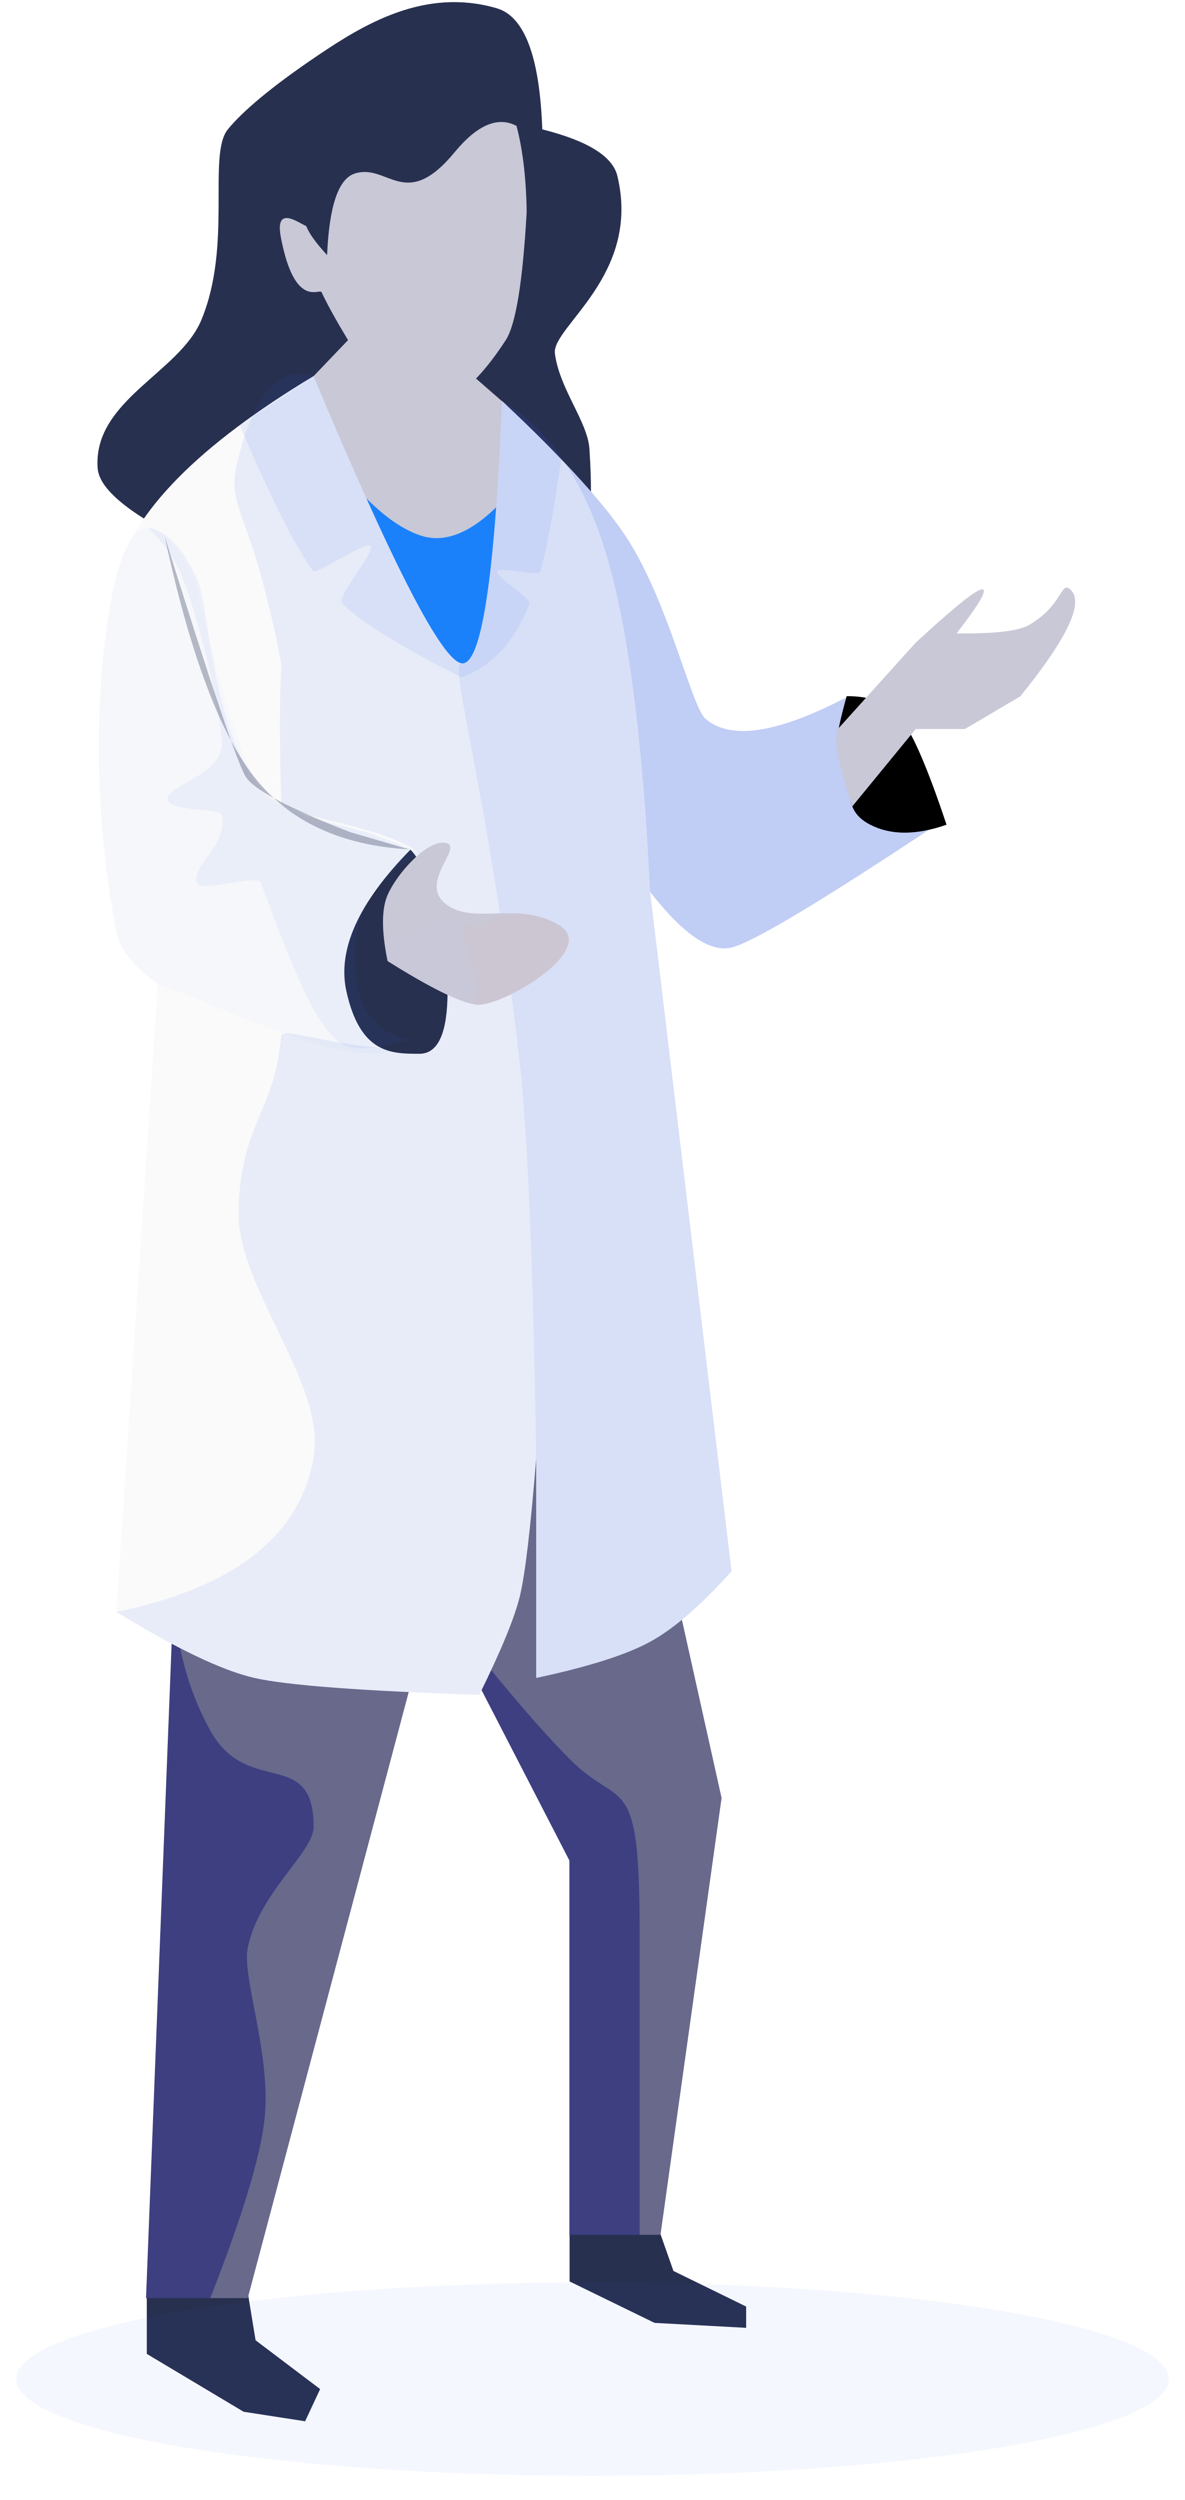 <?xml version="1.0" encoding="UTF-8"?>
<svg width="147px" height="310px" viewBox="0 0 147 310" version="1.1" xmlns="http://www.w3.org/2000/svg" xmlns:xlink="http://www.w3.org/1999/xlink">
    <!-- Generator: Sketch 50.2 (55047) - http://www.bohemiancoding.com/sketch -->
    <title>Doctor</title>
    <desc>Created with Sketch.</desc>
    <defs>
        <filter x="-2.6%" y="-15.7%" width="105.3%" height="131.3%" filterUnits="objectBoundingBox" id="filter-1">
            <feGaussianBlur stdDeviation="1.253" in="SourceGraphic"></feGaussianBlur>
        </filter>
    </defs>
    <g id="Page-2" stroke="none" stroke-width="1" fill="none" fill-rule="evenodd">
        <g id="Green-Landing" transform="translate(-870, -456)">
            <g id="HEADER" transform="translate(166, -79)">
                <g id="header-graphics" transform="translate(642, 219)">
                    <g id="Doctor" transform="translate(64, 316)">
                        <path d="M22.959,68.074 C14.577,64.171 10.294,60.824 10.108,58.033 C9.548,49.645 20.213,46.251 22.959,39.717 C26.865,30.424 23.705,19.19 26.264,16.042 C28.046,13.851 31.626,10.779 37.461,6.851 C43.012,3.114 50.631,-1.609 59.627,1.027 C63.07,2.035 64.952,7.041 65.271,16.042 C70.893,17.455 73.997,19.378 74.584,21.812 C77.56,34.168 66.407,40.545 66.836,43.838 C67.409,48.234 70.897,52.287 71.119,55.66 C71.732,64.972 70.85,67.993 68.475,64.726 L22.959,68.074 Z" id="Path" fill="#283050"></path>
                        <polygon id="Path" fill="#283050" points="16.21 284.951 16.21 291.877 28.222 299.052 35.851 300.232 37.714 296.24 29.707 290.189 28.222 281.143"></polygon>
                        <polygon id="Path" fill="#283050" points="68.657 277.051 68.657 282.894 79.198 288.031 90.561 288.646 90.561 286.006 81.542 281.593 78.642 273.362"></polygon>
                        <path d="M19.514,198.077 L16.114,284.962 L28.728,284.962 L51.811,198.077 L68.633,230.699 L68.633,277.11 L79.928,277.11 C84.981,240.999 87.507,222.944 87.507,222.944 C87.507,222.944 82.182,199.035 71.532,151.215 L36.908,151.215 L19.514,198.077 Z" id="Path-14" fill="#3D3F81"></path>
                        <path d="M19.514,198.077 C19.92,204.326 21.442,209.826 24.08,214.576 C28.728,222.944 36.892,216.534 36.908,226.506 C36.913,229.698 30.092,234.695 28.728,241.558 C28.005,245.195 31.65,254.772 30.825,262.657 C30.335,267.339 28.087,274.774 24.08,284.962 L28.728,284.962 L51.811,198.077 C58.705,207.049 64.312,213.72 68.633,218.089 C75.115,224.643 77.351,219.05 77.351,239.688 C77.351,253.447 77.351,265.921 77.351,277.11 L79.928,277.11 C84.981,240.999 87.507,222.944 87.507,222.944 C87.507,222.944 82.182,199.035 71.532,151.215 L36.908,151.215 L19.514,198.077 Z" id="Path-14" fill="#979797" opacity="0.487" style="mix-blend-mode: multiply;"></path>
                        <path d="M35.886,47.702 L41.172,42.176 C39.654,39.652 38.562,37.673 37.896,36.241 C37.637,35.683 34.565,38.409 32.845,29.454 C31.886,24.461 36.449,28.897 36.353,27.99 C36.256,27.082 35.348,10.291 43.156,7.231 C56.318,2.073 63.044,8.413 63.334,26.252 C62.846,34.949 61.98,40.257 60.734,42.176 C59.488,44.096 58.259,45.684 57.048,46.942 L60.734,50.151 L70.177,91.775 L41.172,82.927 L35.886,47.702 Z" id="Path-16" fill="#C8C8D7"></path>
                        <path d="M37.405,57.686 C42.984,65.259 48.091,67.152 52.726,63.366 C57.361,59.579 58.212,54.105 55.278,46.942 C53.368,48.112 52.091,48.677 51.445,48.635 C46.021,48.29 43.721,45.672 43.156,44.457 C43.012,44.148 45.126,47.91 46.999,40.619 C50.399,27.383 30.694,19.208 51.445,19.208 C53.585,19.208 37.502,20.115 37.405,19.208 C37.308,18.301 35.348,10.291 43.156,7.231 C56.318,2.073 63.044,8.413 63.334,26.252 C62.846,34.949 61.98,40.257 60.734,42.176 C59.488,44.096 58.259,45.684 57.048,46.942 L60.734,50.151 L70.177,91.775 L41.172,82.927 L37.405,57.686 Z" id="Path-16" fill="#C8C8D7" opacity="0.305" style="mix-blend-mode: multiply;"></path>
                        <path d="M36.21,52.585 C41.422,60.496 46.106,65.111 50.26,66.431 C54.415,67.75 59.082,64.658 64.261,57.154 L58.985,89.286 L44.672,86.677 L36.21,52.585 Z" id="Path-15" fill="#1A81FB"></path>
                        <path d="M36.89,46.64 C22.628,55.218 14.477,63.487 12.438,71.446 C10.671,78.341 8.571,95.375 12.438,115.621 C12.836,117.705 14.549,119.834 17.579,122.011 L14.633,166.635 L12.438,199.876 C19.854,204.418 25.564,207.147 29.568,208.061 C33.572,208.976 42.867,209.675 57.453,210.159 C60.17,204.658 61.852,200.566 62.498,197.881 C63.144,195.197 63.817,189.513 64.516,180.828 C64.516,188.109 64.516,193.793 64.516,197.881 C64.516,201.97 64.516,205.363 64.516,208.061 C70.986,206.681 75.697,205.185 78.649,203.573 C81.601,201.961 84.967,199.045 88.748,194.827 L78.649,110.593 C82.729,115.83 86.095,118.128 88.748,117.488 C91.4,116.849 100.064,111.65 114.739,101.891 C112.569,95.132 110.797,90.877 109.423,89.124 C108.049,87.371 105.826,86.529 102.753,86.596 C94.334,90.949 88.588,91.792 85.514,89.124 C83.804,87.639 81.002,75.024 75.985,67.057 C73.319,62.824 68.085,57.046 60.28,49.724 C59.374,71.729 57.703,82.571 55.264,82.249 C52.826,81.928 46.701,70.058 36.89,46.64 Z" id="Path-6" fill="#FAFAFA"></path>
                        <path d="M36.89,46.64 C32.726,45.379 29.625,48.728 27.586,56.687 C25.819,63.582 29.017,62.003 32.883,82.249 C33.004,82.884 32.478,85.173 32.883,99.361 C32.943,101.473 51.318,102.833 51.362,108.11 C51.388,111.321 55.824,124.607 51.362,128.399 C46.64,132.412 33.001,126.884 32.883,128.399 C32.157,137.732 27.804,139.393 27.586,150.184 C27.391,159.799 38.555,171.599 36.89,180.828 C35.141,190.529 26.99,196.878 12.438,199.876 C19.854,204.418 25.564,207.147 29.568,208.061 C33.572,208.976 42.867,209.675 57.453,210.159 C60.17,204.658 61.852,200.566 62.498,197.881 C63.144,195.197 63.817,189.513 64.516,180.828 C64.516,188.109 64.516,193.793 64.516,197.881 C64.516,201.97 64.516,205.363 64.516,208.061 C70.986,206.681 75.697,205.185 78.649,203.573 C81.601,201.961 84.967,199.045 88.748,194.827 L78.649,110.593 C82.729,115.83 86.095,118.128 88.748,117.488 C91.4,116.849 100.064,111.65 114.739,101.891 C112.569,95.132 110.797,90.877 109.423,89.124 C108.049,87.371 105.826,86.529 102.753,86.596 C94.334,90.949 88.588,91.792 85.514,89.124 C83.804,87.639 81.002,75.024 75.985,67.057 C73.319,62.824 68.085,57.046 60.28,49.724 C59.374,71.729 57.703,82.571 55.264,82.249 C52.826,81.928 46.701,70.058 36.89,46.64 Z" id="Path-6" fill="#2E5BEA" style="mix-blend-mode: multiply;" opacity="0.085"></path>
                        <path d="M64.516,180.828 C64.516,188.109 64.516,193.793 64.516,197.881 C64.516,201.97 64.516,205.363 64.516,208.061 C70.986,206.681 75.697,205.185 78.649,203.573 C81.601,201.961 84.967,199.045 88.748,194.827 L78.649,110.593 C82.729,115.83 86.095,118.128 88.748,117.488 C91.4,116.849 100.064,111.65 114.739,101.891 C112.569,95.132 110.797,90.877 109.423,89.124 C108.049,87.371 105.826,86.529 102.753,86.596 C94.334,90.949 88.588,91.792 85.514,89.124 C83.804,87.639 81.002,75.024 75.985,67.057 C73.319,62.824 68.085,57.046 60.28,49.724 C59.374,71.729 57.703,82.571 55.264,82.249 C53.528,82.02 58.546,97.792 62.41,131.217 C63.452,140.225 64.154,156.762 64.516,180.828 Z" id="Path-6" fill="#2E5BEA" style="mix-blend-mode: multiply;" opacity="0.085"></path>
                        <path d="M36.89,46.64 L27.73,52.724 C31.732,62.057 34.785,68.1 36.89,70.852 C37.183,71.235 43.421,67.086 43.95,67.683 C44.627,68.444 39.649,73.996 40.474,74.844 C42.593,77.023 47.523,80.073 55.264,83.994 C59.055,82.599 61.865,79.549 63.694,74.844 C63.94,74.21 59.441,71.532 59.669,70.852 C59.887,70.203 64.831,71.553 65.031,70.861 C65.795,68.224 66.658,63.584 67.621,56.939 L60.28,49.724 C59.374,71.729 57.703,82.571 55.264,82.249 C52.826,81.928 46.701,70.058 36.89,46.64 Z" id="Path-6" fill="#2E5BEA" opacity="0.089" style="mix-blend-mode: multiply;"></path>
                        <path d="M78.649,110.593 C82.729,115.83 86.095,118.128 88.748,117.488 C91.4,116.849 100.064,111.65 114.739,101.891 C112.569,95.132 110.797,90.877 109.423,89.124 C108.049,87.371 105.826,86.529 102.753,86.596 C94.334,90.949 88.588,91.792 85.514,89.124 C83.804,87.639 81.002,75.024 75.985,67.057 C73.319,62.824 68.085,57.046 60.28,49.724 C66.151,53.288 70.454,59.6 73.189,68.661 C75.923,77.721 77.743,91.699 78.649,110.593 Z" id="Path-6" fill="#2E5BEA" opacity="0.139" style="mix-blend-mode: multiply;"></path>
                        <path d="M22.013,71.446 C17.669,63.487 14.477,63.487 12.438,71.446 C10.671,78.341 8.571,95.375 12.438,115.621 C12.836,117.705 14.549,119.834 17.579,122.011 L22.013,123.682 C32.69,128.3 40,130.609 43.944,130.609 C49.86,130.609 55.611,127.312 50.594,119.345 C47.929,115.113 47.929,110.746 50.594,106.245 C40.743,102.2 34.599,100.017 32.161,99.695 C29.722,99.373 26.34,89.957 22.013,71.446 Z" id="Path-6" fill="#2E5BEA" style="mix-blend-mode: multiply;" opacity="0.022"></path>
                        <path d="M48.909,105.36 C42.473,111.915 39.827,117.771 40.972,122.929 C42.69,130.666 46.533,130.666 50.027,130.666 C52.356,130.666 53.52,128.087 53.52,122.929 C52.687,117.198 51.93,113.039 51.252,110.453 C50.573,107.867 49.792,106.169 48.909,105.36 Z" id="Path-19" fill="#283050"></path>
                        <path d="M46.078,119.168 C51.393,122.51 55.06,124.313 57.078,124.575 C57.897,124.682 59.402,124.228 61.058,123.45 C65.524,121.351 71.093,116.889 67.297,114.677 C62.093,111.644 56.764,114.785 53.306,112.102 C49.848,109.42 55.597,105.004 53.306,104.523 C51.016,104.041 47.212,108.355 46.078,110.982 C45.322,112.734 45.322,115.463 46.078,119.168 Z" id="Path-12" fill="#C8C8D7"></path>
                        <path d="M46.078,119.168 C51.393,122.51 55.06,124.313 57.078,124.575 C60.106,124.97 72.5,117.709 67.297,114.677 C62.093,111.644 59.678,117.359 56.22,114.677 C52.762,111.994 49.253,116.738 46.962,116.257 C44.671,115.776 47.212,108.355 46.078,110.982 C45.322,112.734 45.322,115.463 46.078,119.168 Z" id="Path-12" fill="#C8C8D7" opacity="0.093" style="mix-blend-mode: multiply;"></path>
                        <path d="M57.078,124.575 C60.106,124.97 72.5,117.709 67.297,114.677 C63.58,112.51 61.262,113.356 58.995,113.868 C58.087,114.073 57.208,115.443 56.22,114.677 C54.003,112.957 56.186,118.27 57.078,121.748 C57.578,123.695 55.991,124.434 57.078,124.575 Z" id="Path-12" fill="#FCAF94" opacity="0.077" style="mix-blend-mode: multiply;"></path>
                        <path d="M57.078,124.575 C60.106,124.97 72.5,117.709 67.297,114.677 C65.198,113.453 66.018,116.667 65.378,118.39 C64.883,119.717 62.894,119.506 61.907,119.729 C61.602,119.798 60.394,122.421 59.653,121.748 C58.19,120.42 56.876,115.185 56.22,114.677 C54.003,112.957 56.186,118.27 57.078,121.748 C57.578,123.695 55.991,124.434 57.078,124.575 Z" id="Path-12" fill="#C8C8D7" opacity="0.111" style="mix-blend-mode: multiply;"></path>
                        <path d="M101.803,92.129 C101.803,91.226 102.21,89.291 103.025,86.324 C106.063,86.288 108.32,87.226 109.794,89.137 C111.269,91.048 113.143,95.423 115.416,102.264 C111.658,103.575 108.505,103.575 105.958,102.264 C103.025,100.754 103.65,98.704 103.025,96.942 C102.193,94.596 101.803,92.902 101.803,92.129 Z" id="Path" fill="#000000"></path>
                        <path d="M101.943,90.39 L111.595,79.688 C116.367,75.285 119.11,73.084 119.825,73.084 C120.54,73.084 119.484,74.902 116.657,78.537 C121.36,78.598 124.359,78.251 125.656,77.495 C129.858,75.045 129.554,72.014 130.762,73.084 C132.528,74.65 130.462,79.069 124.564,86.343 L117.706,90.39 L111.595,90.39 L103.726,99.987 C102.793,97.09 102.199,94.953 101.943,93.575 C101.687,92.197 101.687,91.135 101.943,90.39 Z" id="Path-13" fill="#C8C8D7"></path>
                        <path d="M103.726,93.575 L111.595,82.469 C116.367,76.212 119.11,73.084 119.825,73.084 C120.54,73.084 119.484,74.902 116.657,78.537 C116.06,83.173 116.409,85.113 117.706,84.357 C119.302,83.426 118.766,83.874 122.11,80.496 C123.62,78.97 125.768,79.985 127.311,78.537 C129.185,76.778 130.351,72.72 130.762,73.084 C132.528,74.65 130.462,79.069 124.564,86.343 L117.706,90.39 L111.595,90.39 L103.726,99.987 C102.793,97.09 102.199,94.953 101.943,93.575 C101.687,92.197 102.281,92.197 103.726,93.575 Z" id="Path-13" fill="#C8C8D7" opacity="0.29" style="mix-blend-mode: multiply;"></path>
                        <path d="M64.156,17.409 C61.321,13.939 58.07,14.426 54.403,18.87 C48.256,26.32 46.136,20.207 42.016,21.516 C39.984,22.162 38.837,25.533 38.576,31.63 C37.283,30.227 36.445,29.087 36.061,28.209 C35.676,27.33 34.442,23.73 32.356,17.409 L39.5,7.682 L51.12,4.223 C55.386,3.928 58.253,4.536 59.72,6.045 C61.188,7.555 62.667,11.343 64.156,17.409 Z" id="Path-17" fill="#283050"></path>
                        <path d="M50.277,105.771 C44.756,108.487 41.995,112.794 41.995,118.692 C41.995,124.591 44.22,127.994 48.67,128.9 C44.079,130.368 41.074,130.368 39.653,128.9 C37.521,126.698 35.803,124.277 30.364,109.475 C29.945,108.335 22.872,110.744 22.425,109.475 C21.683,107.37 26.22,104.952 25.532,101.112 C25.347,100.083 19.157,100.716 18.813,99.192 C18.396,97.339 25.9,96.254 25.532,91.699 C25.32,89.08 23.391,78.764 20.681,71.727 C19.808,69.458 18.361,67.367 16.341,65.454 C18.634,65.784 20.662,67.875 22.425,71.727 C24.316,75.859 24.192,95.576 33.66,100.188 C38.025,102.313 40.943,102.327 44.056,103.357 C44.982,103.664 47.056,104.469 50.277,105.771 Z" id="Path-18" fill="#2E5BEA" style="mix-blend-mode: multiply;" opacity="0.066"></path>
                        <path d="M41.4,103.173 C33.793,100.207 29.485,97.919 28.478,96.31 C27.47,94.702 24.119,84.758 18.422,66.479 C21.507,80.849 25.205,90.793 29.517,96.31 C33.828,101.828 40.248,104.833 48.776,105.324 L41.4,103.173 Z" id="Path-20" fill="#283050" opacity="0.318"></path>
                        <ellipse id="Oval-4" fill="#2E5BEA" opacity="0.217" filter="url(#filter-1)" cx="71.5" cy="295" rx="71.5" ry="12"></ellipse>
                    </g>
                </g>
            </g>
        </g>
    </g>
</svg>